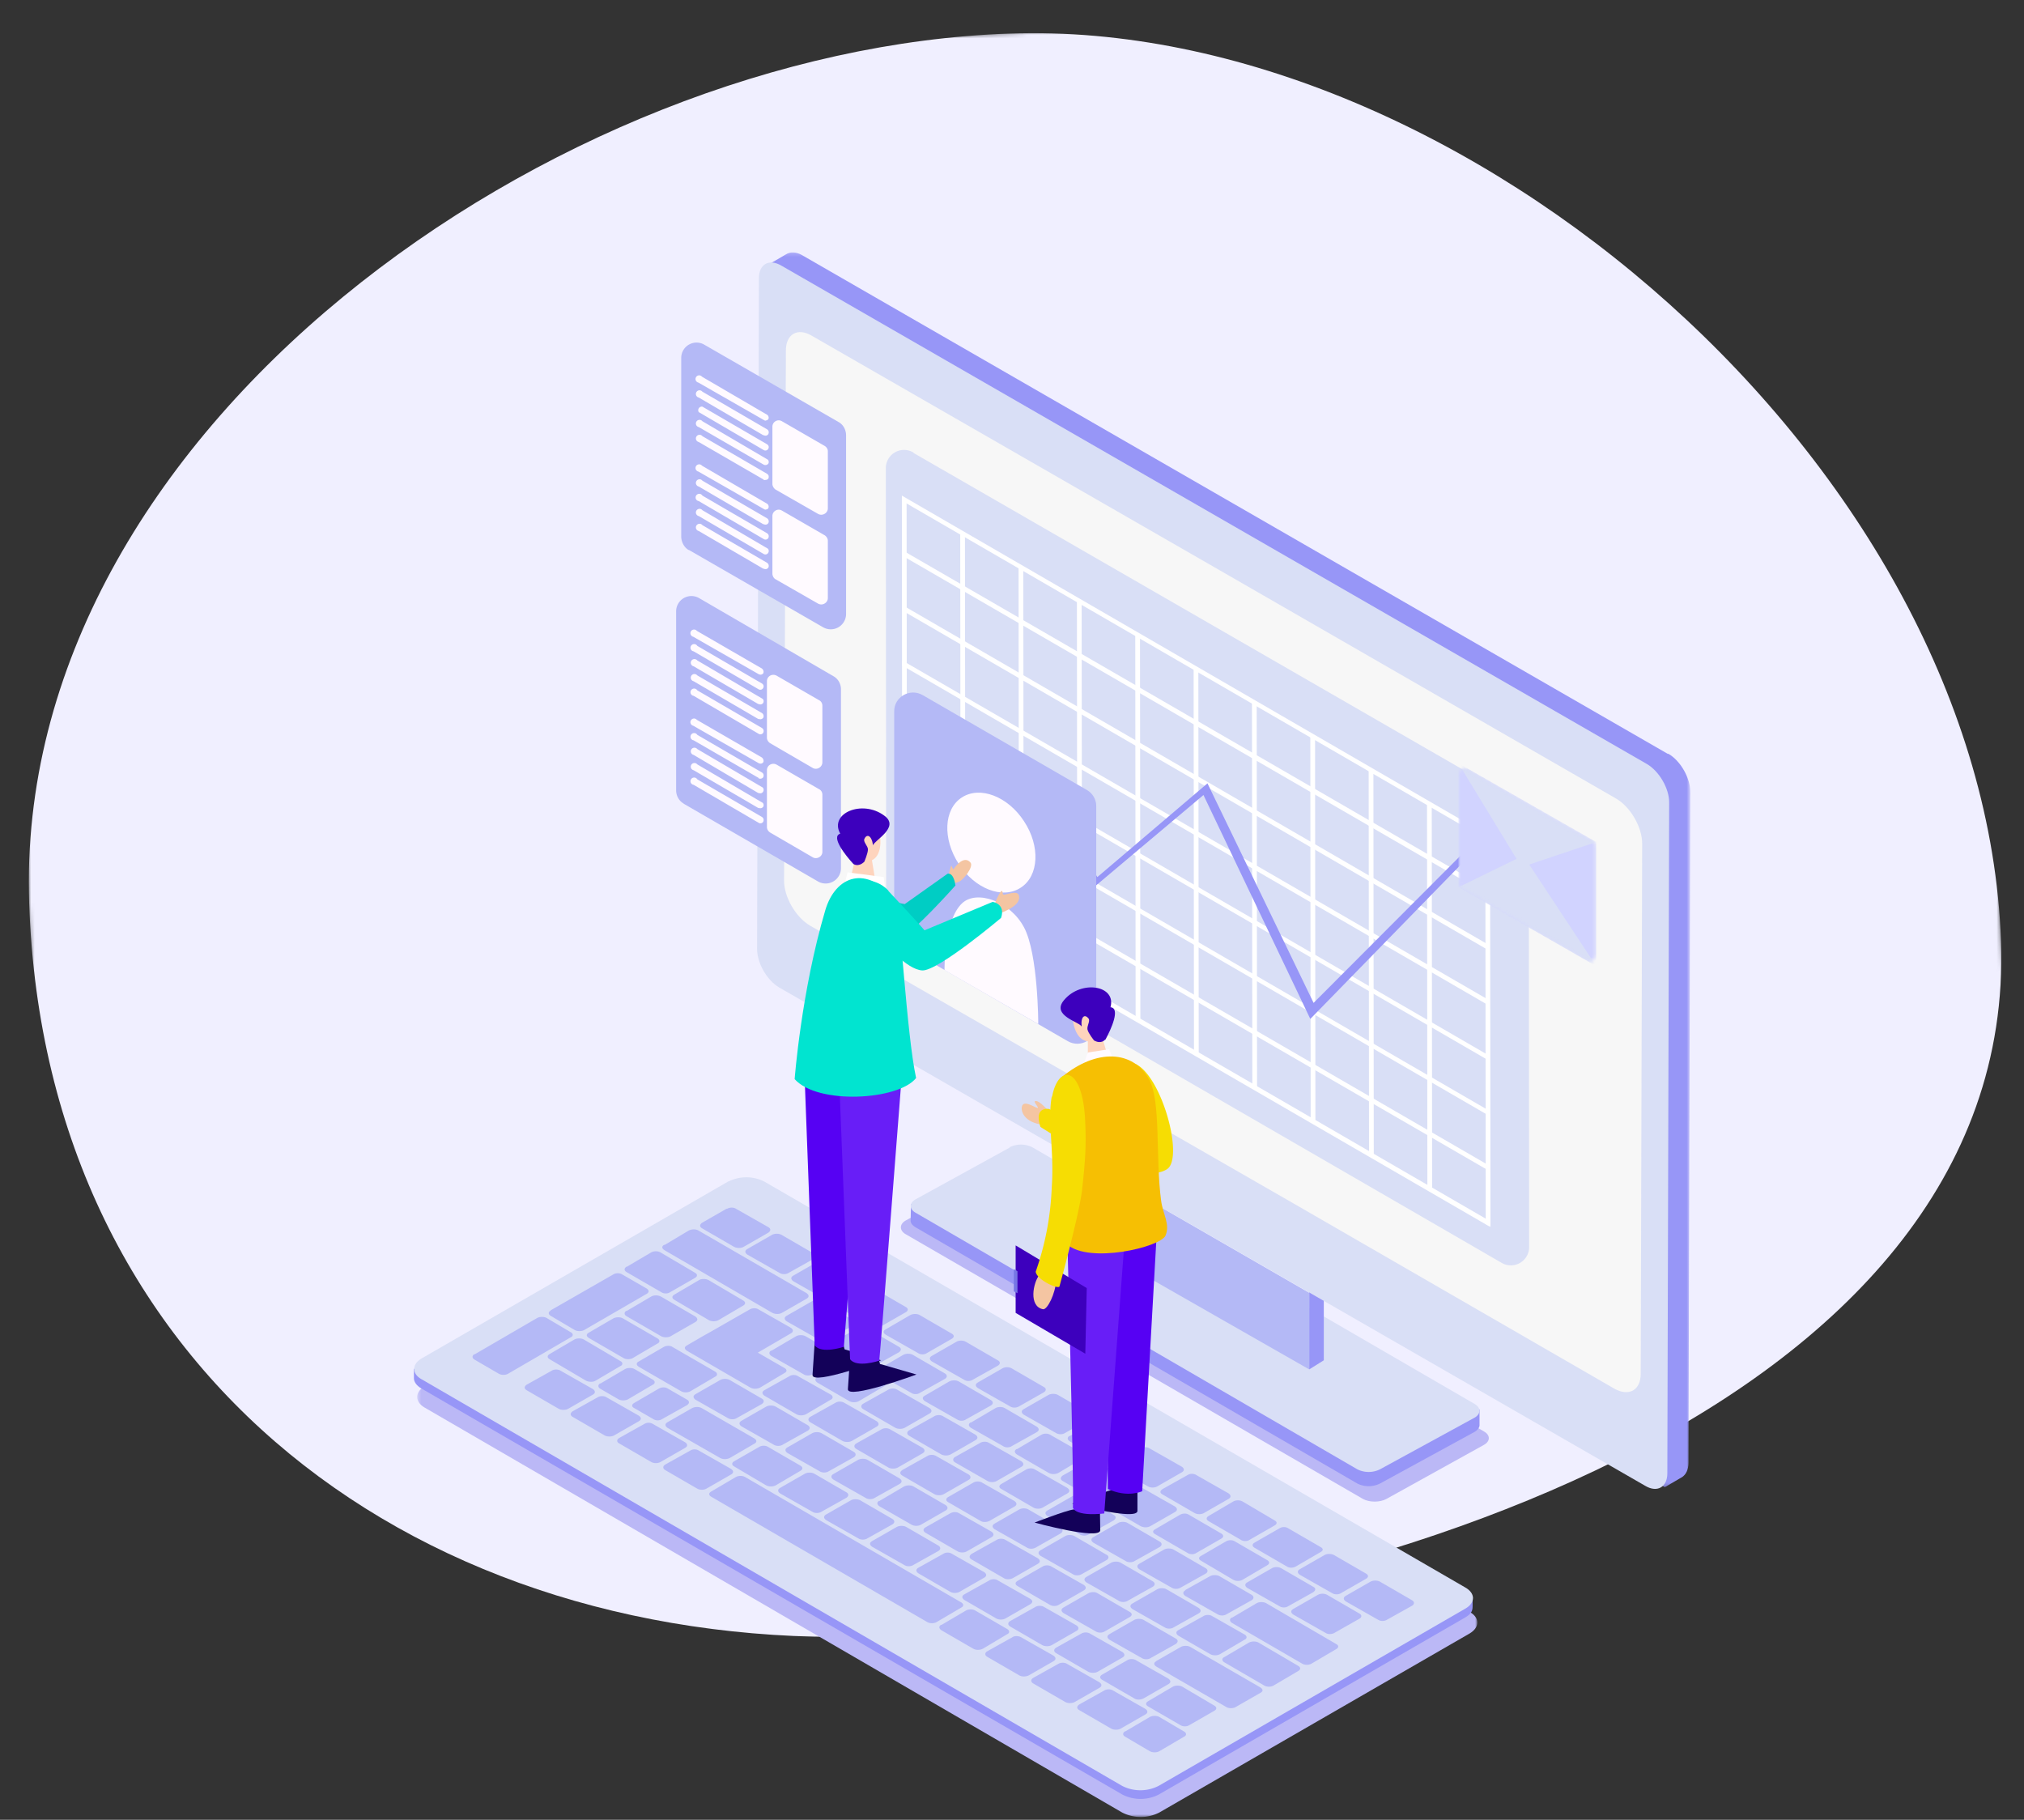 <svg width="555" height="499" fill="none" xmlns="http://www.w3.org/2000/svg"><rect width="100%" height="100%" fill="#333333" stroke="none"/><mask id="a" maskUnits="userSpaceOnUse" x="0" y="0" width="555" height="457"><path fill-rule="evenodd" clip-rule="evenodd" d="M0 18.8L539.7 0 555 437.7 15.3 456.6 0 18.8z" fill="#fff"/></mask><g mask="url(#a)"><path fill-rule="evenodd" clip-rule="evenodd" d="M548.7 258.1c4.5 129.9-183.6 186.3-308 190.6-124.5 4.4-228.2-71-232.7-200.9C3.5 118 152.3 13.5 276.8 9.2c124.4-4.4 267.3 119 271.9 249" fill="#F0EFFF"/></g><mask id="b" maskUnits="userSpaceOnUse" x="114" y="329" width="292" height="170"><path fill-rule="evenodd" clip-rule="evenodd" d="M114.4 329.8h290.7v168.5H114.4V329.8z" fill="#fff"/></mask><g mask="url(#b)"><path fill-rule="evenodd" clip-rule="evenodd" d="M201.7 331c2.8-1.6 7.4-1.6 10.2 0L403 442c2.8 1.6 2.8 4.2 0 5.9L317.9 497a11.2 11.2 0 01-10.2 0L116.5 386c-2.8-1.6-2.8-4.3 0-5.9l85.2-49.2z" fill="#BBB8F6"/></g><path fill-rule="evenodd" clip-rule="evenodd" d="M403.9 438l-5.7-3.6v1.3L209.6 326.4a11 11 0 00-10 0l-80.4 46.5v-.7l-5.7 3.2v2.5c0 1 .7 2 2 2.8l192.3 111.4a11 11 0 009.9 0l84.1-48.6c2-1.2 2-2.1 2-3.4v-2" fill="#9796F7"/><path fill-rule="evenodd" clip-rule="evenodd" d="M199.7 324a11 11 0 019.9 0l192.2 111.3c2.8 1.6 2.8 4.2 0 5.8l-84.1 48.6a11 11 0 01-10 0L115.6 378.2c-2.7-1.5-2.7-4.1 0-5.7l84.2-48.6z" fill="#D9DFF6"/><path fill-rule="evenodd" clip-rule="evenodd" d="M308.5 474.7c-.7.5-.7 1.1 0 1.5l6.8 4c.7.4 1.9.4 2.6 0l6.8-4c.7-.3.7-1 0-1.4l-6.8-4c-.7-.4-1.9-.4-2.6 0l-6.8 4zm-12.6-7.3c-.7.5-.7 1.1 0 1.5l8.8 5.1c.7.4 1.9.4 2.6 0l6.8-3.9c.7-.4.7-1 0-1.5l-8.8-5c-.7-.5-1.9-.5-2.6 0l-6.8 3.8zm-12.6-7.3c-.7.4-.7 1.1 0 1.5l8.8 5.1c.7.4 1.9.4 2.6 0l6.8-3.9c.7-.4.7-1 0-1.5l-8.8-5c-.7-.5-1.9-.5-2.6 0l-6.8 3.8zm-12.6-7.3c-.7.4-.7 1.1 0 1.5l8.8 5.1c.7.4 1.8.4 2.6 0l6.8-3.9c.7-.4.7-1 0-1.5l-8.8-5c-.8-.5-2-.5-2.6 0l-6.8 3.8zm-12.6-7.3c-.7.4-.7 1 0 1.5l8.8 5.1c.7.4 1.8.4 2.6 0l6.7-4c.7-.3.7-1 0-1.4l-8.8-5.1c-.7-.4-1.8-.4-2.5 0l-6.8 4zM195 409c-.7.4-.7 1 0 1.4l59.3 34.4c.7.4 1.8.4 2.5 0l6.8-4c.7-.3.7-1 0-1.4L204.3 405c-.7-.4-1.8-.4-2.5 0l-6.8 4zm-12.6-7.4c-.7.4-.7 1.1 0 1.5l8.8 5.1c.7.4 1.8.4 2.5 0l6.8-3.9c.7-.4.7-1 0-1.5l-8.8-5c-.7-.5-1.8-.5-2.5 0l-6.8 3.8zm-12.6-7.3c-.7.4-.8 1.1 0 1.5l8.8 5.1c.7.4 1.8.4 2.5 0l6.8-3.9c.7-.4.7-1 0-1.5l-8.8-5c-.7-.5-1.8-.5-2.5 0l-6.8 3.8zM157 387c-.7.5-.7 1.1 0 1.5l8.8 5.1c.7.4 1.9.4 2.6 0l6.8-3.9c.7-.4.7-1 0-1.5l-8.8-5c-.7-.5-1.9-.5-2.6 0l-6.8 3.8zm-12.6-7.3c-.7.5-.7 1.1 0 1.5l8.8 5.1c.7.4 1.9.4 2.6 0l6.8-3.9c.7-.4.7-1 0-1.5l-8.8-5c-.7-.5-1.9-.5-2.6 0l-6.8 3.8zm170.4 86.8c-.7.4-.7 1 0 1.4l8.8 5.1c.7.5 1.9.5 2.6 0l6.8-3.9c.7-.4.7-1 0-1.4l-8.8-5.2c-.7-.4-1.9-.4-2.6 0l-6.8 4zm-12.6-7.3c-.7.4-.7 1 0 1.4l8.8 5.1c.7.5 1.9.4 2.6 0l6.8-3.9c.7-.4.7-1 0-1.5l-8.8-5c-.7-.5-1.9-.5-2.6 0l-6.8 3.9zm-12.6-7.4c-.7.4-.7 1.1 0 1.5l8.8 5.1c.7.4 1.9.4 2.6 0l6.8-3.9c.7-.4.7-1 0-1.5l-8.8-5c-.7-.5-1.9-.5-2.6 0l-6.8 3.8zm-12.6-7.3c-.7.4-.7 1.1 0 1.5l8.8 5.1c.7.4 1.9.4 2.6 0l6.8-3.9c.7-.4.7-1 0-1.5l-8.8-5c-.7-.5-1.9-.5-2.6 0l-6.8 3.8zm-12.6-7.3c-.7.4-.7 1 0 1.5l8.8 5.1c.7.4 1.8.4 2.5 0l6.8-3.9c.7-.4.8-1 0-1.5l-8.8-5c-.7-.5-1.8-.5-2.5 0l-6.8 3.8zm-12.6-7.3c-.7.4-.7 1 0 1.5l8.8 5.1c.7.4 1.8.4 2.5 0l6.8-3.9c.7-.4.7-1 0-1.5l-8.8-5c-.7-.5-1.8-.5-2.5 0l-6.8 3.8zm-12.7-7.3c-.7.4-.7 1 0 1.5l8.8 5c.7.5 1.9.5 2.6 0l6.8-3.8c.7-.4.7-1.1 0-1.5l-8.8-5.1c-.7-.4-1.9-.4-2.6 0l-6.8 3.9zm-12.6-7.3c-.7.4-.7 1 0 1.5l8.8 5c.7.5 1.9.5 2.6 0l6.8-3.8c.7-.4.7-1.1 0-1.5l-8.8-5.1c-.7-.4-1.9-.4-2.6 0l-6.8 3.9zm-12.6-7.3c-.7.4-.7 1 0 1.5l8.8 5c.7.5 1.9.5 2.6 0l6.8-3.8c.7-.5.7-1.1 0-1.5l-8.8-5.1c-.7-.4-1.9-.4-2.6 0l-6.8 3.9zm-12.6-7.3c-.7.4-.7 1 0 1.4l8.8 5.2c.7.4 1.9.4 2.6 0l6.8-4c.7-.4.7-1 0-1.4l-8.8-5.1c-.7-.5-1.9-.5-2.6 0l-6.8 3.9zM183 390c-.7.4-.7 1 0 1.5l14.5 8.3c.7.4 1.8.4 2.6 0l6.7-3.9c.8-.4.8-1 0-1.5l-14.4-8.3c-.7-.4-1.8-.4-2.6 0L183 390zm-9.1-5.3c-.7.4-.8 1 0 1.4l5.2 3c.7.5 1.8.5 2.5 0l6.8-3.8c.7-.5.7-1.1 0-1.5l-5.2-3c-.7-.5-1.8-.5-2.6 0l-6.7 3.9zm-9.3-5.4c-.7.4-.7 1.1 0 1.5l5 2.9c.7.4 1.9.4 2.6 0l6.8-4c.7-.3.7-1 0-1.4l-5-2.9c-.7-.4-1.9-.4-2.6 0l-6.8 4zm-13.9-8c-.7.4-.7 1 0 1.4l10 5.9c.8.4 2 .4 2.6 0l6.8-4c.7-.3.8-1 0-1.4l-10-5.9c-.7-.4-1.9-.4-2.6 0l-6.8 4zm-20.6 0c-.7.4-.7 1.1 0 1.5l6.7 3.9c.7.4 1.8.4 2.5 0l17.2-10c.7-.3.8-1 0-1.4l-6.6-3.9c-.7-.4-1.9-.4-2.6 0l-17.2 10zm187 84.2c-.8.4-.8 1 0 1.5l19.2 11.1c.7.4 1.8.4 2.5 0l6.8-3.9c.8-.4.8-1 0-1.5l-19.2-11.1c-.7-.4-1.9-.4-2.6 0l-6.8 3.9zm-12.9-7.4c-.7.4-.7 1 0 1.5l8.8 5c.7.5 1.9.5 2.6 0l6.8-3.8c.7-.5.7-1.1 0-1.5l-8.8-5.1c-.7-.4-1.9-.4-2.6 0l-6.8 3.9zm-12.6-7.3c-.7.4-.7 1 0 1.5l8.8 5c.7.5 1.9.5 2.6 0l6.8-3.9c.7-.4.7-1 0-1.4l-8.8-5.1c-.7-.5-1.9-.4-2.6 0l-6.8 3.9zm-12.6-7.3c-.7.4-.7 1 0 1.4l8.8 5.1c.7.5 1.9.5 2.6 0l6.8-3.9c.7-.4.7-1 0-1.5l-8.8-5c-.7-.5-1.9-.5-2.6 0l-6.8 3.9zm-12.6-7.4c-.7.5-.7 1.1 0 1.5l8.8 5.1c.7.5 1.9.4 2.6 0l6.8-3.9c.7-.4.7-1 0-1.5l-8.8-5c-.7-.5-1.9-.5-2.6 0l-6.8 3.8zm-12.6-7.3c-.7.4-.8 1 0 1.5l8.8 5.1c.7.4 1.8.4 2.5 0l6.8-3.9c.7-.4.7-1 0-1.5l-8.8-5c-.7-.5-1.8-.5-2.6 0l-6.7 3.8zm-12.7-7.3c-.7.4-.7 1 0 1.5l8.9 5.1c.7.4 1.8.4 2.5 0l6.8-3.9c.7-.4.7-1 0-1.5l-8.8-5.1c-.7-.4-1.8-.4-2.6 0l-6.8 4zm-12.6-7.3c-.7.4-.7 1 0 1.5l8.8 5c.7.5 1.9.5 2.6 0l6.8-3.8c.7-.4.7-1 0-1.5l-8.8-5.1c-.7-.4-1.9-.4-2.6 0l-6.8 3.9zm-12.6-7.3c-.7.4-.7 1 0 1.5l8.8 5c.7.5 1.9.5 2.6 0l6.8-3.8c.7-.4.7-1.1 0-1.5l-8.8-5.1c-.7-.4-1.9-.4-2.6 0l-6.8 3.9zm-12.6-7.3c-.7.4-.7 1 0 1.5l8.8 5c.7.5 1.9.5 2.6 0l6.8-3.8c.7-.4.7-1.1 0-1.5l-8.8-5.1c-.7-.4-1.9-.4-2.6 0l-6.8 3.9zm-12.6-7.3c-.7.4-.7 1 0 1.5l8.8 5c.7.5 1.9.5 2.6 0l6.8-3.8c.7-.5.7-1.1 0-1.5l-8.8-5.1c-.7-.4-1.9-.4-2.6 0l-6.8 3.9zm-15.5-9c-.8.4-.8 1 0 1.5l11.6 6.7c.7.4 1.8.4 2.5 0l6.8-4c.7-.3.7-1 0-1.4l-11.6-6.7c-.7-.5-1.8-.5-2.6 0l-6.7 3.9zm-13.7-7.9c-.8.4-.8 1 0 1.5l9.5 5.5c.7.4 1.8.4 2.5 0l6.8-4c.7-.3.7-1 0-1.4l-9.5-5.5c-.7-.4-1.8-.4-2.6 0l-6.7 3.9zm174.2 89c-.7.3-.7 1 0 1.4l11 6.4c.7.4 1.8.4 2.5 0l6.8-4c.7-.4.7-1 0-1.4l-10.9-6.4c-.7-.4-1.9-.4-2.6 0l-6.8 4zm-12.6-7.4c-.7.4-.7 1 0 1.5l8.8 5.1c.7.4 1.9.4 2.6 0l6.8-4c.7-.3.7-1 0-1.4l-8.8-5c-.7-.5-1.9-.5-2.6 0l-6.8 3.8zm-12.6-7.3c-.7.4-.7 1 0 1.5l8.8 5c.7.5 1.9.5 2.6 0l6.8-3.8c.7-.4.7-1 0-1.5l-8.8-5.1c-.7-.4-1.9-.4-2.6 0l-6.8 3.9zm-12.6-7.3c-.7.4-.7 1 0 1.5l8.8 5c.7.5 1.9.5 2.6 0l6.8-3.8c.7-.4.7-1.1 0-1.5l-8.8-5.1c-.7-.4-1.9-.4-2.6 0l-6.8 3.9zm-12.6-7.3c-.7.4-.7 1 0 1.5l8.8 5c.7.5 1.8.5 2.6 0l6.7-3.8c.7-.4.8-1.1 0-1.5l-8.8-5.1c-.7-.4-1.8-.4-2.5 0l-6.8 3.9zm-12.6-7.3c-.7.4-.7 1 0 1.5l8.8 5c.7.5 1.8.5 2.6 0l6.7-3.8c.7-.4.8-1.1 0-1.5l-8.8-5.1c-.7-.4-1.8-.4-2.5 0l-6.8 3.9zm-12.7-7.3c-.7.4-.7 1 0 1.4l8.8 5.1c.7.5 1.9.4 2.6 0l6.8-3.9c.7-.4.7-1 0-1.5l-8.8-5c-.7-.5-1.9-.5-2.6 0l-6.8 3.9zm-12.6-7.4c-.7.5-.7 1.1 0 1.5l8.8 5.1c.7.4 1.9.4 2.6 0l6.8-3.9c.7-.4.7-1 0-1.5l-8.8-5c-.7-.5-1.9-.5-2.6 0l-6.8 3.8zm-12.6-7.3c-.7.4-.7 1.1 0 1.5l8.8 5.1c.7.4 1.9.4 2.6 0l6.8-3.9c.7-.4.7-1 0-1.5l-8.8-5c-.7-.5-1.9-.5-2.6 0l-6.8 3.8zm-12.6-7.3c-.7.4-.7 1.1 0 1.5l8.8 5.1c.7.4 1.9.4 2.6 0l6.8-3.9c.7-.4.7-1 0-1.5l-8.8-5c-.7-.5-1.9-.5-2.6 0l-6.8 3.8zm-12.6-7.3c-.7.4-.7 1 0 1.5l8.8 5.1c.7.4 1.8.4 2.6 0l6.8-4c.7-.3.7-1 0-1.4l-8.9-5c-.7-.5-1.8-.5-2.5 0l-6.8 3.8zm128.2 62.3c-.7.4-.7 1 0 1.5l19.3 11.2c.7.4 1.8.4 2.5 0l6.8-4c.7-.4.8-1 0-1.4l-19.2-11.2c-.7-.4-1.9-.4-2.6 0l-6.8 4zm-12.8-7.4c-.7.4-.7 1 0 1.5l8.8 5c.7.5 1.9.5 2.6 0l6.8-3.8c.7-.4.7-1.1 0-1.5l-8.8-5.1c-.7-.4-1.9-.4-2.6 0L325 436zm-12.6-7.3c-.7.4-.7 1 0 1.5l8.8 5c.7.5 1.9.5 2.6 0l6.8-3.8c.7-.4.7-1.1 0-1.5l-8.8-5.1c-.7-.4-1.9-.4-2.6 0l-6.8 3.9zm-12.6-7.3c-.7.4-.7 1 0 1.5l8.8 5c.7.5 1.9.5 2.6 0l6.8-3.8c.7-.4.7-1.1 0-1.5l-8.8-5.1c-.7-.4-1.9-.4-2.6 0l-6.8 3.9zm-12.6-7.3c-.7.4-.7 1 0 1.5l8.8 5c.7.5 1.9.5 2.6 0l6.8-3.8c.7-.5.7-1.1 0-1.5l-8.8-5.1c-.7-.4-1.9-.4-2.6 0l-6.8 3.9zm-12.6-7.3c-.7.4-.8 1 0 1.4l8.8 5.1c.7.4 1.8.4 2.5 0l6.8-3.9c.7-.4.7-1 0-1.5l-8.8-5c-.7-.5-1.8-.5-2.6 0l-6.7 3.9zm-12.7-7.4c-.7.4-.7 1.1 0 1.5l8.9 5.1c.7.4 1.8.4 2.5 0l6.8-3.9c.7-.4.7-1 0-1.5l-8.8-5c-.7-.5-1.9-.5-2.6 0l-6.8 3.8zm-12.6-7.3c-.7.4-.7 1.1 0 1.5l8.8 5.1c.7.4 1.9.4 2.6 0l6.8-3.9c.7-.4.7-1 0-1.5l-8.8-5c-.7-.5-1.9-.5-2.6 0l-6.8 3.8zm-12.6-7.3c-.7.4-.7 1.1 0 1.5l8.8 5.1c.7.4 1.9.4 2.6 0l6.8-3.9c.7-.4.7-1 0-1.5l-8.8-5c-.7-.5-1.9-.5-2.6 0l-6.8 3.8zm-12.6-7.3c-.7.4-.7 1 0 1.5l8.8 5.1c.7.4 1.9.4 2.6 0l6.8-4c.7-.3.7-1 0-1.4l-8.8-5.1c-.7-.4-1.9-.4-2.6 0l-6.8 4zm-35.7-8.7c-.8.4-.8 1 0 1.5l17.4 10.1c.7.4 1.8.4 2.6 0l6.7-4c.7-.3.8-1 0-1.4l-7.3-4.2 9.1-5.3c.7-.4.7-1 0-1.5l-8.8-5c-.7-.5-1.8-.5-2.6 0l-10.3 5.9-2.5 1.4-4.3 2.5zm23.1 1.4c-.7.4-.7 1 0 1.5l8.8 5c.7.5 1.9.5 2.6 0l6.8-3.8c.7-.4.7-1 0-1.5l-8.8-5.1c-.7-.4-1.9-.4-2.6 0l-6.8 4zm-39.7-10.9c-.7.4-.7 1.1 0 1.5l9.5 5.5c.7.4 1.9.4 2.6 0l6.8-3.9c.7-.4.7-1 0-1.5l-9.5-5.5c-.8-.4-1.9-.4-2.6 0l-6.8 4zm-20.8 0c-.7.3-.7 1 0 1.4l6.6 3.9c.7.4 1.9.4 2.6 0l17.1-9.9c.7-.4.8-1 0-1.5l-6.6-3.8c-.7-.5-1.9-.5-2.6 0l-17.1 9.8zm33.9-4.4c-.7.4-.7 1 0 1.4l9.5 5.6c.7.4 1.9.4 2.6 0l6.8-4c.7-.4.7-1 0-1.4l-9.5-5.6c-.8-.4-2-.4-2.6 0l-6.8 4zm-13.1-7.7c-.7.5-.7 1.1 0 1.5l9.5 5.5c.7.5 1.8.5 2.5 0l6.8-3.9c.7-.4.7-1 0-1.4l-9.5-5.6c-.7-.4-1.8-.4-2.5 0l-6.8 4zm182.8 93.9c-.7.4-.7 1 0 1.5l8.8 5c.7.5 1.8.5 2.6 0l6.7-3.8c.8-.4.8-1.1 0-1.5l-8.8-5.1c-.7-.4-1.8-.4-2.5 0l-6.8 3.9zm-12.6-7.3c-.7.4-.7 1 0 1.5l8.8 5c.7.5 1.8.5 2.5 0l6.8-3.8c.7-.5.8-1.1 0-1.5l-8.8-5.1c-.7-.4-1.8-.4-2.5 0l-6.8 3.9zm-12.6-7.3c-.8.4-.8 1 0 1.4l8.8 5.2c.7.4 1.8.4 2.5 0l6.8-4c.7-.4.7-1 0-1.4l-8.8-5.1c-.7-.5-1.8-.5-2.6 0l-6.7 3.9zm-12.6-7.3c-.8.4-.8 1 0 1.4l8.8 5.1c.7.5 1.8.5 2.5 0l6.8-3.9c.7-.4.7-1 0-1.4l-8.8-5.1c-.7-.5-1.8-.5-2.6 0l-6.7 3.9zM304 412c-.7.4-.7 1 0 1.4l8.8 5.1c.8.4 1.9.4 2.6 0l6.8-3.9c.7-.4.7-1 0-1.5l-8.8-5c-.7-.5-1.9-.5-2.6 0l-6.8 3.9zm-12.6-7.4c-.7.5-.7 1.1 0 1.5l8.8 5.1c.7.4 1.9.4 2.6 0l6.8-3.9c.7-.4.7-1 0-1.5l-8.8-5c-.7-.5-1.9-.5-2.6 0l-6.8 3.8zm-12.6-7.3c-.7.4-.7 1 0 1.5l8.8 5.1c.7.4 1.8.4 2.6 0l6.7-4c.8-.3.7-1 0-1.4l-8.8-5c-.7-.5-1.8-.5-2.5-.1l-6.8 4zm-12.6-7.3c-.7.4-.7 1 0 1.5l8.8 5c.7.5 1.8.5 2.5 0l6.8-3.8c.7-.4.7-1 0-1.5l-8.8-5.1c-.7-.4-1.8-.4-2.5 0l-6.8 4zm-12.6-7.3c-.8.4-.7 1 0 1.5l8.8 5c.7.5 1.8.5 2.5 0l6.8-3.8c.7-.4.7-1.1 0-1.5l-8.8-5.1c-.7-.4-1.8-.4-2.6 0l-6.7 3.9zm-12.6-7.3c-.8.4-.8 1 0 1.5l8.8 5c.7.5 1.8.5 2.5 0l6.8-3.8c.7-.4.7-1.1 0-1.5l-8.8-5.1c-.7-.4-1.8-.4-2.6 0l-6.7 3.9zm-12.7-7.3c-.7.4-.7 1 0 1.5l8.8 5c.7.5 1.9.5 2.6 0l6.8-3.8c.7-.5.7-1.1 0-1.5l-8.8-5.1c-.7-.4-1.9-.4-2.6 0l-6.8 3.9zm-12.6-7.3c-.7.4-.7 1 0 1.5l8.8 5c.7.5 1.9.5 2.6 0l6.8-3.8c.7-.5.7-1.1 0-1.5l-8.8-5.1c-.7-.4-1.9-.5-2.6 0l-6.8 3.9zm-33.5-19.5c-.8.4-.8 1 0 1.5l29.6 17.2c.8.4 1.9.4 2.6 0l6.8-3.9c.7-.4.7-1 0-1.5l-29.7-17.2c-.7-.4-1.8-.4-2.6 0l-6.7 4zM369 437.6c-.7.4-.7 1 0 1.5l8.8 5c.7.5 1.9.5 2.6 0l6.8-3.8c.7-.4.7-1.1 0-1.5l-8.8-5.1c-.7-.4-1.9-.4-2.6 0l-6.8 3.9zm-12.6-7.3c-.7.4-.7 1 0 1.5l8.8 5c.7.5 1.9.5 2.6 0l6.8-3.9c.7-.4.7-1 0-1.4l-8.8-5.1c-.8-.4-1.9-.4-2.6 0l-6.8 3.9zM344 423c-.7.4-.7 1 0 1.4l8.8 5.1c.7.5 1.8.5 2.6 0l6.7-3.9c.8-.4.8-1 0-1.4l-8.8-5.1c-.7-.5-1.8-.5-2.5 0l-6.8 3.9zm-12.6-7.3c-.7.4-.7 1 0 1.4l8.8 5.1c.7.5 1.8.5 2.5 0l6.8-3.9c.7-.4.8-1 0-1.4l-8.8-5.2c-.7-.4-1.8-.4-2.5 0l-6.8 4zm-12.6-7.4c-.8.5-.8 1.1 0 1.5l8.8 5.1c.7.4 1.8.4 2.5 0l6.8-3.9c.7-.4.7-1 0-1.5l-8.8-5c-.7-.5-1.8-.5-2.5 0l-6.8 3.8zM306 401c-.8.4-.8 1.1 0 1.5l8.8 5.1c.7.4 1.8.4 2.5 0l6.8-3.9c.7-.4.7-1 0-1.5l-8.8-5c-.7-.5-1.9-.5-2.6 0l-6.7 3.8zm-12.7-7.3c-.7.4-.7 1 0 1.5l8.8 5.1c.7.4 1.9.4 2.6 0l6.8-4c.7-.3.7-1 0-1.4l-8.8-5.1c-.7-.4-1.9-.4-2.6 0l-6.8 4zm-12.6-7.3c-.7.4-.7 1 0 1.5l8.8 5c.7.5 1.9.5 2.6 0l6.8-3.8c.7-.4.7-1 0-1.5l-8.8-5.1c-.7-.4-1.9-.4-2.6 0l-6.8 3.9zm-12.6-7.3c-.7.4-.7 1 0 1.5l8.8 5c.7.5 1.8.5 2.6 0l6.7-3.8c.7-.4.8-1.1 0-1.5l-8.8-5.1c-.7-.4-1.8-.4-2.5 0l-6.8 3.9zm-12.6-7.3c-.7.4-.7 1 0 1.5l8.8 5c.7.5 1.8.5 2.5 0l6.8-3.8c.7-.4.8-1.1 0-1.5l-8.8-5.1c-.7-.4-1.8-.4-2.5 0l-6.8 3.9zm-12.6-7.3c-.8.4-.8 1 0 1.5l8.8 5c.7.5 1.8.5 2.5 0l6.8-3.9c.7-.4.7-1 0-1.4l-8.8-5.1c-.7-.4-1.8-.4-2.6 0l-6.7 3.9zm-12.6-7.3c-.8.4-.8 1 0 1.5l8.8 5c.7.5 1.8.5 2.5 0l6.8-3.9c.7-.4.7-1 0-1.4l-8.8-5.1c-.7-.5-1.8-.4-2.6 0l-6.7 3.9zm-12.8-7.4c-.7.4-.7 1 0 1.5l8.8 5c.7.5 1.9.5 2.6 0l6.8-3.8c.7-.4.7-1.1 0-1.5l-8.8-5.1c-.7-.4-1.9-.4-2.6 0l-6.8 3.9zm-12.6-7.3c-.7.4-.7 1 0 1.5l8.8 5c.7.5 1.9.5 2.6 0l6.8-3.8c.7-.5.7-1.1 0-1.5l-8.8-5.1c-.7-.4-1.9-.4-2.6 0l-6.8 3.9zm-5.6-11c.8-.5 1.9-.5 2.6 0l8.8 5c.7.4.7 1 0 1.5l-6.8 3.9c-.7.4-1.8.4-2.6 0l-8.8-5.1c-.7-.4-.7-1 0-1.5l6.8-3.9z" fill="#B4B9F6"/><path fill-rule="evenodd" clip-rule="evenodd" d="M275.1 319.9c1.8-1 4.7-1 6.5 0l125.3 72.6c1.8 1 1.8 2.7 0 3.7L380.2 411c-1.8 1-4.7 1-6.5 0l-125.4-72.6c-1.7-1-1.7-2.7 0-3.7l26.8-14.7z" fill="#BBB8F6"/><path fill-rule="evenodd" clip-rule="evenodd" d="M276.8 318.7a7 7 0 016.3 0l122.6 67.8v4.3c0 .6-.5 1.3-1.3 1.8l-26 14.2a7 7 0 01-6.2 0L251 336.5c-.8-.5-1.3-1.1-1.3-1.8l.1-4.5 27.1-11.5z" fill="#9796F7"/><path fill-rule="evenodd" clip-rule="evenodd" d="M276.8 314.6a7 7 0 016.3 0L404.4 385c1.7 1 1.7 2.7 0 3.7l-26 14.2a7 7 0 01-6.2 0L251 332.5c-1.7-1-1.7-2.6 0-3.6l26-14.3z" fill="#D9DFF6"/><mask id="c" maskUnits="userSpaceOnUse" x="210" y="69" width="254" height="339"><path fill-rule="evenodd" clip-rule="evenodd" d="M210.7 69.2h252.7v338.6H210.7V69.2z" fill="#fff"/></mask><g mask="url(#c)"><path fill-rule="evenodd" clip-rule="evenodd" d="M457.3 206.7L220 70c-1.7-1-3.3-1-4.4-.3l-4.8 2.8 3.1 1.7-.5 183.2c0 3.9 2.7 8.6 6 10.5l236 135.9-2.8 1.7 3.9 2.3 4.8-2.8c1-.7 1.7-2 1.7-3.9l.5-183.9c0-3.9-2.7-8.6-6-10.5" fill="#9796F7"/></g><path d="M363 373l-4 2.5V354l4 2.5V373z" fill="#9796F7"/><path fill-rule="evenodd" clip-rule="evenodd" d="M359 354.5v21l-55.5-31.7v-21.3l55.5 32z" fill="#B4B9F6"/><path fill-rule="evenodd" clip-rule="evenodd" d="M451.6 209.5c3.4 2 6.1 6.7 6.1 10.5l-.5 184c0 3.8-2.8 5.4-6.1 3.4L213.7 270.8c-3.4-2-6.1-6.7-6.1-10.6l.5-183.9c0-3.9 2.8-5.4 6.1-3.5l237.4 136.7z" fill="#D9DFF6"/><path fill-rule="evenodd" clip-rule="evenodd" d="M215 241.5c0 4.5 3.2 10 7.1 12.3l134 77 86.6 50c4 2.2 7.2.4 7.2-4.1l.4-145.4c0-4.5-3.2-10-7.1-12.3l-108.7-62.6-112-64.4c-3.8-2.2-7-.4-7 4.1l-.5 145.4z" fill="#F7F7F7"/><path fill-rule="evenodd" clip-rule="evenodd" d="M250.5 124.2L416.7 220a5 5 0 012.5 4.3l.1 117.7a5 5 0 01-7.5 4.3l-166.3-96.2a5 5 0 01-2.5-4.4l-.1-117.3a5 5 0 017.6-4.3" fill="#D9DFF6"/><path fill-rule="evenodd" clip-rule="evenodd" d="M408.4 289.5l-161-93.3v1.4l161 93.3v-1.4zM408.4 304.6l-161-93.3v1.4l161 93.3v-1.4zM408.5 319.7l-161.1-93.3v1.5l161 93.2v-1.4zM408.3 229.2l-161-93.3v1.4l161 93.3v-1.4zM408.5 334.8l-161.1-93.3v1.5l161 93.3v-1.5zM408.4 244l-161.1-93.2v1.5l161 93.2v-1.4zM408.4 259.2l-161-93.3v1.5l161 93.3v-1.5zM408.4 274.3l-161-93.2v1.4l161 93.3v-1.5z" fill="#fff"/><path fill-rule="evenodd" clip-rule="evenodd" d="M247.3 136.5l.1 105 1.3.8-.1-105-1.3-.8zM263.3 145.8l.1 105 1.3.8-.1-105-1.3-.8zM279.3 155.1l.1 105 1.3.8-.1-105-1.3-.8zM295.3 164.4l.1 105 1.3.8-.1-105-1.3-.8zM311.3 173.7l.1 105 1.3.8-.1-105-1.3-.8zM327.3 183l.1 105 1.3.8-.1-105-1.3-.8zM343.3 192.3l.1 105 1.3.8-.1-105-1.3-.8zM359.3 201.6l.1 105 1.3.8-.1-105-1.3-.8zM375.3 210.9l.1 105 1.3.8-.1-105-1.3-.8zM391.3 220.2l.1 105 1.3.8-.1-105-1.3-.8zM407.3 228.5l.1 107.1 1.3.8-.1-107.1-1.3-.8z" fill="#fff"/><path fill-rule="evenodd" clip-rule="evenodd" d="M359.3 279.4L330 218 300.3 243l-12.8-20.3-36.5 22.6-1.3-1.2 38.2-24.2 13 20.6 30.2-25.7 29.1 60.2 45.5-45.6 1.5.9-47.9 49.1z" fill="#9796F7"/><path fill-rule="evenodd" clip-rule="evenodd" d="M188.9 150.8l36.8 21.2a4.2 4.2 0 006.3-3.6v-49c0-1.6-.8-3-2.1-3.7l-36.8-21.2a4.2 4.2 0 00-6.3 3.6v49c0 1.5.8 3 2 3.7" fill="#B4B9F6"/><path fill-rule="evenodd" clip-rule="evenodd" d="M209.4 131.5l-17.8-10.3a1 1 0 111-1.6l17.7 10.3c.5.3.6.8.4 1.3-.2.3-.5.4-.8.4a1 1 0 01-.5 0m0-4.2l-17.8-10.3a1 1 0 111-1.6l17.7 10.4c.5.2.6.8.4 1.2a1 1 0 01-1.3.3m0-4L191.6 113a1 1 0 011-1.5l17.7 10.3c.5.3.6.8.4 1.2a.9.9 0 01-1.3.4m0-4L191.6 109a1 1 0 111-1.6l17.7 10.3c.5.3.6.8.4 1.3a.9.9 0 01-1.3.3m.5-4c.3 0 .6-.1.8-.4.2-.4 0-1-.4-1.2l-17.8-10.4a1 1 0 10-1 1.6l18 10.3.4.2m1.9 17.4V117c0-1.3 1.4-2.2 2.6-1.5l11.6 6.7c.6.3 1 .9 1 1.5v15.7c0 1.3-1.5 2.2-2.7 1.5l-11.7-6.7c-.5-.4-.8-1-.8-1.5M209.4 156l-17.8-10.4a1 1 0 111-1.6l17.7 10.3c.5.3.6.9.4 1.3a.9.9 0 01-1.3.3m0-4l-17.8-10.4a1 1 0 111-1.6l17.7 10.4c.5.2.6.8.4 1.2a.9.9 0 01-1.3.4m0-4.1l-17.8-10.4a1 1 0 111-1.5l17.7 10.3c.5.3.6.8.4 1.3a.9.9 0 01-1.3.3m0-4l-17.8-10.4a1 1 0 111-1.6l17.7 10.3c.5.3.6.9.4 1.3a.9.9 0 01-1.3.3m.5-4c.3 0 .6 0 .8-.4.2-.4 0-1-.4-1.2l-17.8-10.4a1 1 0 10-1 1.6l18 10.3.4.2m1.9 17.4v-15.7c0-1.3 1.4-2.2 2.6-1.5l11.6 6.7c.6.3 1 1 1 1.5V164c0 1.3-1.5 2.2-2.7 1.5l-11.7-6.7c-.5-.3-.8-1-.8-1.5" fill="#FFFAFF"/><path fill-rule="evenodd" clip-rule="evenodd" d="M187.5 220.4l36.8 21.3a4.2 4.2 0 006.3-3.7v-49c0-1.5-.8-2.9-2.1-3.6L191.7 164a4.2 4.2 0 00-6.3 3.7v49c0 1.5.8 2.9 2 3.6" fill="#B4B9F6"/><path fill-rule="evenodd" clip-rule="evenodd" d="M208 201.2l-17.8-10.4a1 1 0 111-1.5l17.7 10.3c.5.3.6.8.4 1.3a.9.9 0 01-1.3.3m0-4l-17.8-10.4a1 1 0 111-1.6l17.7 10.3c.5.3.6.9.4 1.3a1 1 0 01-1.3.3m0-4l-17.8-10.4a1 1 0 111-1.6l17.7 10.4c.5.2.6.8.4 1.2a.9.9 0 01-1.3.3m0-4l-17.8-10.4a1 1 0 111-1.5l17.7 10.3c.5.3.6.8.4 1.2a.9.9 0 01-1.3.4m.5-4c.3 0 .6-.1.8-.4.2-.5 0-1-.4-1.3L191.1 173a1 1 0 10-1 1.6l18 10.3.4.1m1.8 17.4v-15.6c0-1.4 1.5-2.2 2.7-1.5l11.6 6.7c.6.3.9.9.9 1.5V209c0 1.4-1.5 2.2-2.6 1.6l-11.7-6.8c-.5-.3-.9-.9-.9-1.5M208 225.6l-17.8-10.4a1 1 0 111-1.5l17.7 10.3c.5.3.6.8.4 1.3a.9.9 0 01-1.3.3m0-4l-17.8-10.4a1 1 0 111-1.6l17.7 10.4c.5.2.6.8.4 1.2a1 1 0 01-1.3.3m0-4L190.2 207a1 1 0 111-1.6l17.7 10.4c.5.2.6.8.4 1.2a.9.9 0 01-1.3.4m0-4.1L190.2 203a1 1 0 111-1.5l17.7 10.3c.5.3.6.8.4 1.3a1 1 0 01-1.3.3m.5-4c.3 0 .6-.1.8-.4.2-.4 0-1-.4-1.3l-17.8-10.3a1 1 0 10-1 1.6l18 10.3.4.1m1.8 17.4v-15.6c0-1.4 1.5-2.2 2.7-1.5l11.6 6.7c.6.3.9.9.9 1.5v15.7c0 1.3-1.5 2.1-2.6 1.5l-11.7-6.8c-.5-.3-.9-.9-.9-1.5" fill="#FFFAFF"/><path fill-rule="evenodd" clip-rule="evenodd" d="M247.8 259.5l45 26c3.5 2 7.8-.5 7.8-4.5v-60c0-1.8-1-3.5-2.6-4.4l-45-26c-3.5-2-7.8.5-7.8 4.4v60c0 1.9 1 3.6 2.6 4.5" fill="#B4B9F6"/><path fill-rule="evenodd" clip-rule="evenodd" d="M259 266l25.7 14.8s0-19.2-3.9-26.5c-3.8-7.2-13-10.4-17-6.6-5 4.7-4.8 18.2-4.8 18.2m4.7-47.2c5-3.3 12.7-.3 17.1 6.5 4.5 6.8 4.1 15-.9 18.2-5 3.3-12.6.3-17-6.5-4.5-6.9-4.1-15 .8-18.2" fill="#FFFAFF"/><mask id="d" maskUnits="userSpaceOnUse" x="399" y="210" width="39" height="54"><path fill-rule="evenodd" clip-rule="evenodd" d="M400 212.4v29.8c0 .7.3 1.3.8 1.6l34.1 19.5c1.2.7 2.8-.2 2.8-1.6V232c0-.6-.4-1.2-1-1.5l-34-19.5a1.8 1.8 0 00-2.7 1.6z" fill="#fff"/></mask><g mask="url(#d)"><path fill-rule="evenodd" clip-rule="evenodd" d="M400 243.3l37.7 21.6v-34l-37.8-21.6v34z" fill="#D1D3FF"/></g><mask id="e" maskUnits="userSpaceOnUse" x="399" y="210" width="39" height="54"><path fill-rule="evenodd" clip-rule="evenodd" d="M400 212.4v29.8c0 .7.3 1.3.8 1.6l34.1 19.5c1.2.7 2.8-.2 2.8-1.6V232c0-.6-.4-1.2-1-1.5l-34-19.5a1.8 1.8 0 00-2.7 1.6z" fill="#fff"/></mask><g mask="url(#e)"><path fill-rule="evenodd" clip-rule="evenodd" d="M400 243.3l37.7 21.6-20-30.3-17.8 8.7z" fill="#D9DFF6"/></g><mask id="f" maskUnits="userSpaceOnUse" x="399" y="210" width="39" height="54"><path fill-rule="evenodd" clip-rule="evenodd" d="M400 212.4v29.8c0 .7.3 1.3.8 1.6l34.1 19.5c1.2.7 2.8-.2 2.8-1.6V232c0-.6-.4-1.2-1-1.5l-34-19.5a1.8 1.8 0 00-2.7 1.6" fill="#fff"/></mask><g mask="url(#f)"><path fill-rule="evenodd" clip-rule="evenodd" d="M419.5 237l18.2-6.1-37.8-21.6 16.2 26.6a2.9 2.9 0 003.4 1.2" fill="#D9DFF6"/></g><path fill-rule="evenodd" clip-rule="evenodd" d="M223.4 368s.9-3 6.3-2c1 .2 1.9 4 1.9 4l10 3s-19 7-18.8 4l.6-9" fill="#130159"/><path fill-rule="evenodd" clip-rule="evenodd" d="M220.4 289.1l3 79.8c1.8 2.5 8 .4 8 .4l6-75.9-17-4.3z" fill="#5601F3"/><path fill-rule="evenodd" clip-rule="evenodd" d="M258.7 241.1c1.2.6 1.5-.9 1.6-2l.5-1.7c.2-.1.5 1.3.7.9.2-.3 2.7-4 4.6-1.8 1 1.1-1.9 4.7-3 5.2-2.1 1-2.5 0-4 1.7l-.4-2.3z" fill="#F4C5A2"/><path fill-rule="evenodd" clip-rule="evenodd" d="M238.4 243.9c5.3 3.5 9.7 4 9.7 4l11.7-8.3s1.6-.7 2.2 3.2c0 0-12 13.5-14.7 13.9-2.6.3-6.5-1.6-12.8-5-10.6-6-1.6-11.5 3.9-7.8" fill="#00CDC4"/><path fill-rule="evenodd" clip-rule="evenodd" d="M233 372s1-3 6.4-2c1 .2 1.9 4 1.9 4l10 2.9s-19 7-18.8 4l.6-8.8" fill="#130159"/><path fill-rule="evenodd" clip-rule="evenodd" d="M230.1 295.4l3 77.3c1.8 2.5 8 .4 8 .4.3-2.3 6-75.9 6-75.9l-17-1.8z" fill="#681EF7"/><path fill-rule="evenodd" clip-rule="evenodd" d="M238.9 234.7l1.2 7.3-7-.5 1.4-6.1 4.4-.7z" fill="#FED4BD"/><path fill-rule="evenodd" clip-rule="evenodd" d="M242.3 240.5l-9.9-1.3-1 4 11.3.5-.4-3.2z" fill="#fff"/><path fill-rule="evenodd" clip-rule="evenodd" d="M241.3 229.2c.5 3.5-.5 7.3-4.2 7-3-.1-5.6-2-6.1-5.5s1.4-6.6 4.2-7c2.9-.4 5.6 2 6 5.5" fill="#FED4BD"/><path fill-rule="evenodd" clip-rule="evenodd" d="M234 236.9s1.3 1 3-.6c0 0 1-2.3 1-3.4 0-.9-1.3-2-1-2.8.6-1.5 2-1.2 2.4 1.7.2-1.3 7.6-5 3-8.2-6-4.4-15.1-.6-12 5-2.6.8 1.3 5.8 3.6 8.3" fill="#3D00BD"/><path fill-rule="evenodd" clip-rule="evenodd" d="M245.7 247c1.2 3.9 2.9 36.5 5.5 48.6-4.8 6.1-27 7.4-33.3.3 0 0 1.8-24 8.4-46.3 2.8-9.5 11.4-12.7 19.4-2.6" fill="#01E4D0"/><path fill-rule="evenodd" clip-rule="evenodd" d="M270.4 249.3c1.9.4 2.5-1.9 3-3 1.8-3.8 1.4-1 1.7-1 .7.2 4-1.4 4.3.3.5 2-2 3.4-3.5 4.1-2.8 1.5-2.8 0-4.4 2l-1-2.4z" fill="#F4C5A2"/><path fill-rule="evenodd" clip-rule="evenodd" d="M243.6 244.3c9 9.6 9.9 10.8 9.9 10.8l18.7-7.8s3.6.5 2.3 4.4c0 0-17.3 14.6-21.6 14.4-4.3-.3-9.9-6.7-16-13.7-8.4-9.3.8-14.3 6.7-8.2" fill="#01E4D0"/><path fill-rule="evenodd" clip-rule="evenodd" d="M292.1 307.2s-4-2-4.6-2.6c-.5-.5-2.3-2.6-3.4-2.7-.8 0-.2.6.3 1.4 1.2 1.8-3-1.8-4-.3-.7 1-.1 4.4 4.8 5.3 2.1.4 4.2 2.1 5.1 2.4l1.8-3.5z" fill="#F4C5A2"/><path fill-rule="evenodd" clip-rule="evenodd" d="M303.8 298.3a77.6 77.6 0 004.3 15.8l-20.4-10s-4.3-.9-2.4 4.9c0 0 26 17.2 34.7 11.6 4.7-3-1.3-25.2-8.5-28.8-3.9-1.2-9.3-2.2-7.7 6.5" fill="#F6DD03"/><path fill-rule="evenodd" clip-rule="evenodd" d="M298.3 284.6v7.5l6-.7-2.3-7.7-3.7.9z" fill="#FED4BD"/><path fill-rule="evenodd" clip-rule="evenodd" d="M298.3 288.6l5.8-.9 1.4 3.3-8.5 1.2 1.3-3.6z" fill="#FFFAFF"/><path fill-rule="evenodd" clip-rule="evenodd" d="M311.8 408.2s-2.3-1-7.2.4a304 304 0 00-10.6 3.7s17.8 4.8 17.9 2v-6.1" fill="#130159"/><path fill-rule="evenodd" clip-rule="evenodd" d="M301.6 413.4s-2.2-.1-7.2.5c-2.2.3-10.7 3.6-10.7 3.6s17.9 4.9 18 2.1l-.1-6.2" fill="#130159"/><path fill-rule="evenodd" clip-rule="evenodd" d="M317.4 334.4l-4.2 74.5s-3.9 1.9-9.4-.6l-.6-72.5 14.2-1.4z" fill="#5601F3"/><path fill-rule="evenodd" clip-rule="evenodd" d="M308.6 337l-5.8 78c-8.2.9-8.6-1.6-8.6-1.6.4-4.5-1.7-79.7-1.7-79.7l16.1 3.4z" fill="#681EF7"/><path fill-rule="evenodd" clip-rule="evenodd" d="M294.2 279.5c.3 3.5 2.2 7 5.8 5.8a6.3 6.3 0 004.5-6.8c-.4-3.5-3-6.1-5.8-5.9-2.8.3-4.9 3.4-4.5 6.9" fill="#FED4BD"/><path fill-rule="evenodd" clip-rule="evenodd" d="M303 285.1s-1 1.3-3 .2c0 0-1.6-2-1.8-3-.2-1 .8-2.3.3-3-1-1.3-2.2-.7-1.9 2.2-.5-1.3-8.5-3-4.8-7.3 4.7-5.6 14.4-4 12.7 2 2.8.2.2 6-1.4 8.9" fill="#3D00BD"/><path fill-rule="evenodd" clip-rule="evenodd" d="M291 295.4s1.6 29.7 1.6 45.8c6 5.4 25.6.8 27-2.4 1.3-3.1-.7-5.8-1.2-9.5-1.6-11.8 0-27.4-3.3-33.3-4.3-8-14.4-8.6-24-.6" fill="#F6BF03"/><path fill-rule="evenodd" clip-rule="evenodd" d="M298 353.2l-19.5-11.7V360l19.1 11.2.4-18z" fill="#3D00BD"/><path fill-rule="evenodd" clip-rule="evenodd" d="M279 348.6s-1-.7-1-.5v6l1 .5v-6z" fill="#7676E5"/><path fill-rule="evenodd" clip-rule="evenodd" d="M285 349.6c-1.7 2.1-3 8.6 1 9.4 1.2.2 3.4-4.3 3.6-7.8" fill="#F4C5A2"/><path fill-rule="evenodd" clip-rule="evenodd" d="M288.5 300.7c1.6-8.6 8-8.8 9 5.5.4 7.3.2 11.2-.8 20.2-.8 6.8-6.2 26.4-6.2 26.4-.7.7-6.3-2-6.5-4.1a78.6 78.6 0 004.4-23.2c.7-9.8-1.2-18.2 0-24.8" fill="#F6DD03"/></svg>